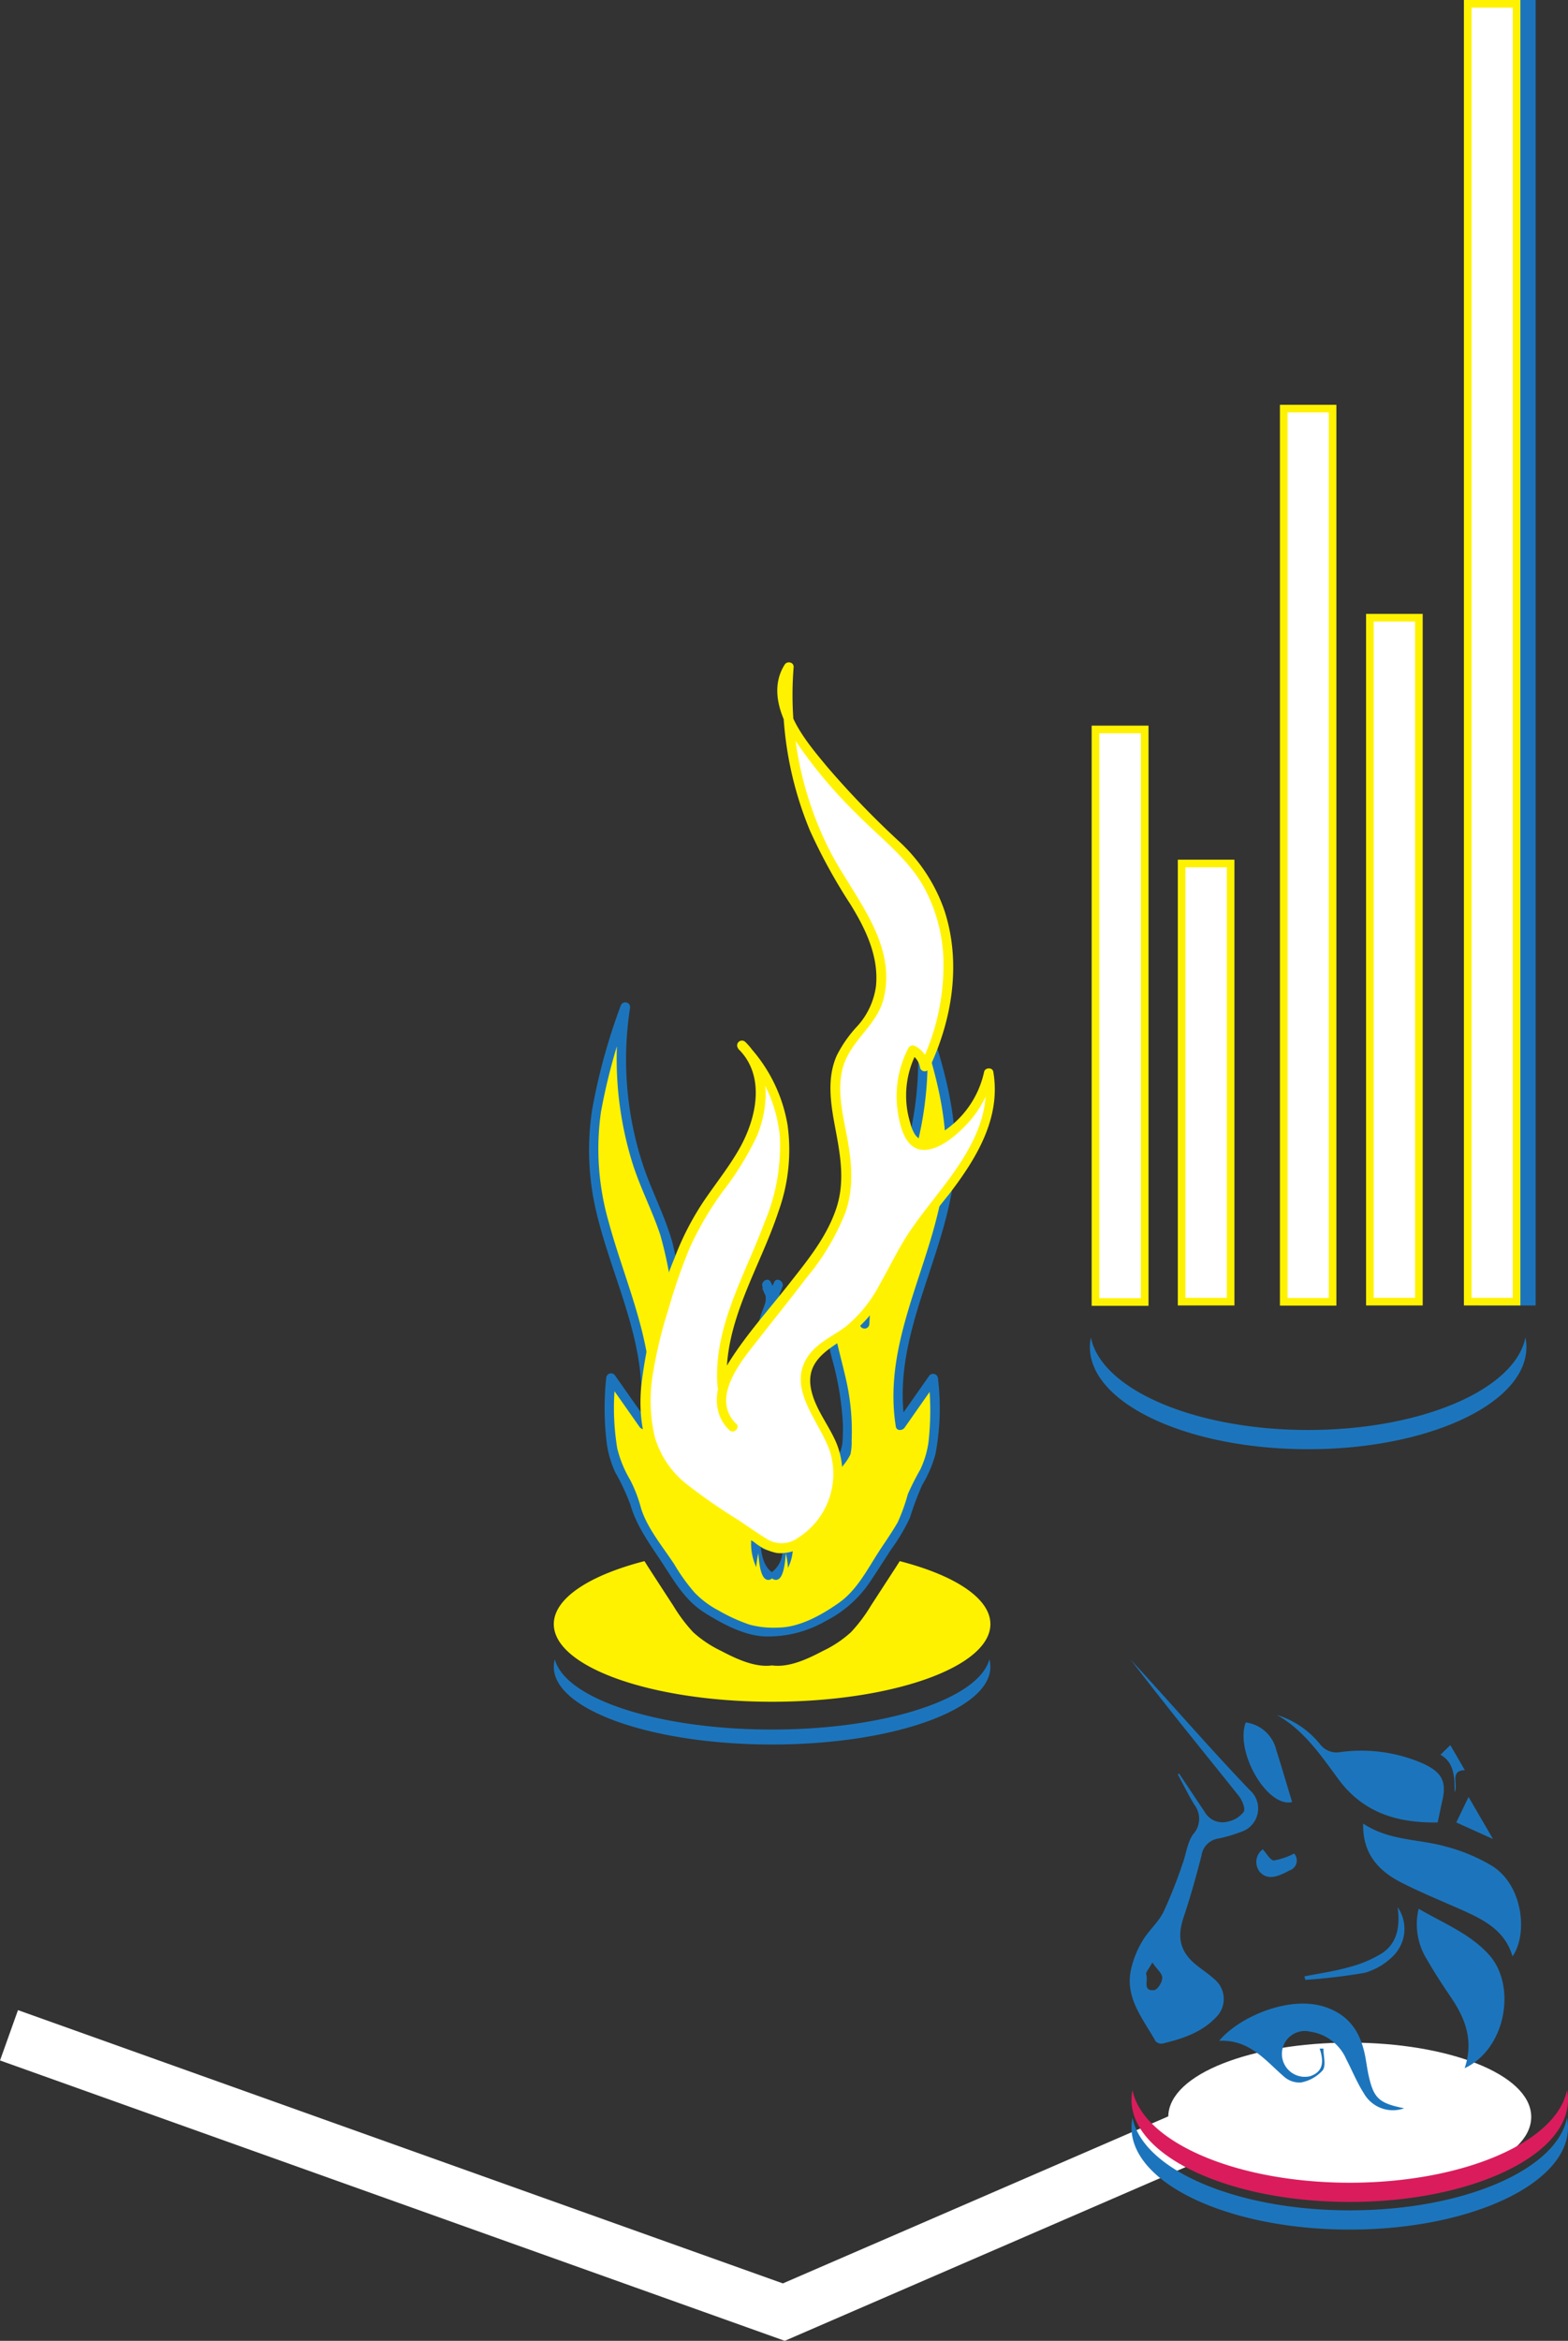 <svg xmlns="http://www.w3.org/2000/svg" viewBox="0 0 205.47 306.62"><rect x="0" y="0" width="205.47" height="306.62" fill="#333333" stroke="none"/><defs><style>.cls-1,.cls-3{fill:#fff;}.cls-1,.cls-2{stroke:#fff;}.cls-1,.cls-2,.cls-4,.cls-6{stroke-miterlimit:10;}.cls-2,.cls-4,.cls-6{fill:none;}.cls-2{stroke-width:7px;}.cls-4{stroke:#fff200;}.cls-5{fill:#1c75bc;}.cls-6{stroke:#1c75bc;}.cls-7{fill:#fff200;}.cls-8{fill:#da1c5c;}</style></defs><g id="Layer_2" data-name="Layer 2"><g id="All_Text" data-name="All Text"><ellipse class="cls-1" cx="176.87" cy="277.29" rx="23.28" ry="9.23"/><polyline class="cls-2" points="166.99 275.01 102.71 302.86 1.18 266.6"/><path class="cls-3" d="M143.55,95.55v75H150V95.55Zm17.71,17.56h-6.42V170.5h6.42Z"/><path class="cls-4" d="M143.55,95.55v75H150V95.55Zm17.71,17.56h-6.42V170.5h6.42Z"/><path class="cls-3" d="M168.22,53.52v117h6.4v-117Zm17.71,27.39h-6.42V170.5h6.42Z"/><path class="cls-4" d="M168.22,53.52v117h6.4v-117Zm17.71,27.39h-6.42V170.5h6.42Z"/><path class="cls-5" d="M194.33.5v170h6.4V.5Z"/><path class="cls-6" d="M194.33.5v170h6.4V.5Z"/><path class="cls-3" d="M192.33.5v170h6.4V.5Z"/><path class="cls-4" d="M192.33.5v170h6.4V.5Z"/><path class="cls-5" d="M101.17,226.55c-14.88,0-27.11-4-28.47-9.21a4,4,0,0,0-.13,1c0,5.62,12.81,10.17,28.6,10.17s28.61-4.55,28.61-10.17a4,4,0,0,0-.13-1C128.29,222.51,116.06,226.55,101.17,226.55Z"/><path class="cls-7" d="M124.53,152.42c.38-7.19-1.91-14.06-4.14-20.56a44.94,44.94,0,0,1-2.06,21.91c-1.08,3-2.5,5.7-3.39,8.79a56.22,56.22,0,0,0-1.63,10.73,25.81,25.81,0,0,1-3.52-9.49c-1.62,2.61-1.69,6.49-1.13,9.85s1.68,6.51,2.14,9.91a27.32,27.32,0,0,1,.06,6.64l-3.58,5.06c-.85-3,.21-6.72-.91-9.56-.72-1.81-2.13-2.8-3.22-4.19a8,8,0,0,1-.6-.88c1.12-3.33.08-7.09-1.29-10.4a11.28,11.28,0,0,1,.67-1.93c-.26.56-.51,1.13-.76,1.72-.24-.59-.5-1.16-.75-1.72a11.28,11.28,0,0,1,.67,1.93c-1.37,3.31-2.41,7.07-1.3,10.4a7.94,7.94,0,0,1-.59.88c-1.09,1.39-2.51,2.38-3.22,4.19-1.12,2.84-.06,6.54-.92,9.56l-3.57-5.06a26.83,26.83,0,0,1,.06-6.64c.46-3.4,1.56-6.55,2.13-9.91s.5-7.24-1.12-9.85A25.82,25.82,0,0,1,89,173.29a55.44,55.44,0,0,0-1.62-10.73c-.9-3.09-2.31-5.83-3.4-8.79A45.18,45.18,0,0,1,82,131.86c-2.23,6.5-4.51,13.37-4.13,20.56.32,6,2.45,11.41,4.24,16.85s3.31,11.52,2.3,17.35l-4.3-6.12c-.29,4.1-.52,8.57,1.09,12,.53,1.12,1.24,2.08,1.68,3.27.32.87.49,1.83.82,2.69a12.36,12.36,0,0,0,1.21,2.18c1.12,1.73,2.24,3.47,3.37,5.2a20.8,20.8,0,0,0,2.61,3.48,15.12,15.12,0,0,0,3.64,2.43c2.12,1.12,4.52,2.2,6.69,1.91,2.18.29,4.57-.79,6.69-1.91a14.93,14.93,0,0,0,3.64-2.43,20.31,20.31,0,0,0,2.62-3.48l3.37-5.2a11.72,11.72,0,0,0,1.2-2.18c.33-.86.51-1.82.83-2.69.44-1.19,1.15-2.15,1.67-3.27,1.62-3.45,1.39-7.92,1.09-12L118,186.62c-1-5.83.5-11.9,2.3-17.35S124.21,158.39,124.53,152.42ZM101.72,185.1a4.47,4.47,0,0,1-.55,3.56,4.47,4.47,0,0,1-.55-3.56,9.74,9.74,0,0,1,.55-1.49A8,8,0,0,1,101.72,185.1Zm-2.67,17.23a13.74,13.74,0,0,1,.32-3.33c.13,1.63.38,3.68,1.46,3.46a.74.74,0,0,0,.34-.18.83.83,0,0,0,.35.18c1.08.22,1.32-1.83,1.46-3.46a13.74,13.74,0,0,1,.32,3.33c-.08,1.86-.85,3.8-2.13,4.34C99.89,206.13,99.13,204.19,99.05,202.33Zm2.12-31.76a14.91,14.91,0,0,1,0,6.48A15.22,15.22,0,0,1,101.17,170.57Z"/><path class="cls-5" d="M125.15,152.42c.33-7.17-1.85-14-4.16-20.72a.62.62,0,0,0-1.2.33A44.28,44.28,0,0,1,118,153c-1.13,3.24-2.75,6.3-3.68,9.61a58.2,58.2,0,0,0-1.58,10.68l1.16-.32a26,26,0,0,1-3.46-9.33.63.63,0,0,0-1.14-.15c-2.56,4.34-1.44,9.78-.3,14.38a39.5,39.5,0,0,1,1.46,8.77c0,.8,0,1.59-.07,2.38a3.71,3.71,0,0,1-.84,2l-2.76,3.89,1.15.15c-.62-2.4-.16-4.88-.42-7.32a8.85,8.85,0,0,0-2.64-5.31c-.34-.36-.69-.71-1-1.1a1.46,1.46,0,0,1-.4-1.62,11.29,11.29,0,0,0,.15-3.43,18.5,18.5,0,0,0-.78-3.69c-.18-.58-.42-1.15-.6-1.72a2.71,2.71,0,0,1,.27-2.28c.31-.73-.75-1.37-1.08-.63-.26.57-.51,1.14-.76,1.71h1.08q-.36-.85-.75-1.71c-.34-.74-1.4-.1-1.08.63a2.82,2.82,0,0,1,.35,2.07c-.17.57-.43,1.13-.61,1.71a19.4,19.4,0,0,0-.83,3.68,12.09,12.09,0,0,0,.08,3.45c.13.71.29,1-.18,1.61a16.36,16.36,0,0,1-1.18,1.32,8.82,8.82,0,0,0-2.61,5.12c-.3,2.5.19,5-.44,7.51l1.14-.15L93,191.25a4.32,4.32,0,0,1-1-2,17.21,17.21,0,0,1-.08-2.38,38.27,38.27,0,0,1,1.46-9c1.14-4.6,2.26-10-.3-14.38-.25-.43-1-.4-1.14.15A26,26,0,0,1,88.49,173l1.17.32a59.56,59.56,0,0,0-1.52-10.46c-.93-3.39-2.59-6.52-3.74-9.83a44.15,44.15,0,0,1-1.84-21,.63.63,0,0,0-1.21-.33,78.51,78.51,0,0,0-3.75,13.62,35,35,0,0,0,.51,13.3c2.14,9.22,7.22,18.08,5.65,27.83l1.14-.15-4.3-6.12a.63.63,0,0,0-1.16.32,37.4,37.4,0,0,0,.09,8.72,13.68,13.68,0,0,0,1.08,3.61,28.53,28.53,0,0,1,2,4.28c.84,2.93,2.69,5.33,4.33,7.86s3,4.82,5.55,6.38c2.26,1.4,5,2.87,7.68,3a15.08,15.08,0,0,0,8-2,15.4,15.4,0,0,0,6-5.39c.87-1.3,1.71-2.63,2.56-3.94a25.76,25.76,0,0,0,2.5-4.19,37.82,37.82,0,0,1,1.63-4.34,16,16,0,0,0,1.72-4,32.43,32.43,0,0,0,.33-9.93.64.64,0,0,0-1.17-.32l-4.29,6.12,1.14.15c-1.91-11.86,5.85-22.42,6.56-34,0-.81-1.2-.8-1.25,0-.72,11.78-8.46,22.27-6.51,34.36.09.59.86.54,1.14.15l4.29-6.12-1.16-.31a36.78,36.78,0,0,1,0,8.39,12.54,12.54,0,0,1-1.06,3.5,35.12,35.12,0,0,0-1.64,3.24,24,24,0,0,1-1.32,3.67c-.75,1.32-1.64,2.57-2.47,3.84-1.51,2.34-2.89,5.06-5.21,6.7s-5.2,3.23-7.92,3.26a12.2,12.2,0,0,1-3.81-.38,22.74,22.74,0,0,1-4.08-1.86A12.19,12.19,0,0,1,91,208.59a24.79,24.79,0,0,1-2.62-3.65c-1.51-2.32-3.55-4.72-4.38-7.38a17.85,17.85,0,0,0-1.44-3.74,15.08,15.08,0,0,1-1.68-4.12,32.59,32.59,0,0,1-.19-9.2l-1.17.31,4.3,6.12c.27.39,1.05.43,1.14-.15,1.52-9.4-2.82-17.93-5.21-26.76a34.53,34.53,0,0,1-1-14.37A78.54,78.54,0,0,1,82.56,132l-1.21-.33a46,46,0,0,0,1.44,20.4c1,3.33,2.67,6.44,3.75,9.75a51.47,51.47,0,0,1,1.87,11.44.63.63,0,0,0,1.16.31A26.8,26.8,0,0,0,93.16,164l-1.14.15c2.84,4.82.73,10.88-.43,15.87a31.08,31.08,0,0,0-.88,8.32,9.2,9.2,0,0,0,.16,2,5.48,5.48,0,0,0,.9,1.4l2.75,3.89a.64.64,0,0,0,1.15-.15c.59-2.32.25-4.69.41-7a7,7,0,0,1,1.2-3.73c.71-1,1.67-1.78,2.41-2.75a3.4,3.4,0,0,0,.71-1.1c.09-.44-.2-1-.28-1.38a11.32,11.32,0,0,1,.12-4.49,23.42,23.42,0,0,1,1.2-3.9c.43-1.1,0-2-.48-3l-1.08.63q.39.85.75,1.71a.63.63,0,0,0,1.08,0c.25-.57.5-1.14.76-1.71l-1.08-.63c-.4.91-.92,1.85-.56,2.82a29.28,29.28,0,0,1,1.23,3.89,11.71,11.71,0,0,1,.21,4.49c-.08.48-.42,1.12-.32,1.6a3.46,3.46,0,0,0,.71,1.1c.68.89,1.54,1.63,2.22,2.52a6.74,6.74,0,0,1,1.37,3.76c.2,2.43-.18,4.86.43,7.25a.63.63,0,0,0,1.14.15l2.62-3.69a7.16,7.16,0,0,0,1-1.51,7.38,7.38,0,0,0,.16-1.83,30.44,30.44,0,0,0-.87-8.55c-1.16-5-3.26-11.05-.42-15.87l-1.15-.15a27,27,0,0,0,3.6,9.63.63.63,0,0,0,1.16-.31,50.9,50.9,0,0,1,1.87-11.44c1.08-3.31,2.71-6.42,3.75-9.75A45.87,45.87,0,0,0,121,131.7l-1.2.33c2.26,6.59,4.43,13.33,4.11,20.39C123.87,153.22,125.12,153.22,125.15,152.42Z"/><path class="cls-5" d="M101.12,185.26a4.44,4.44,0,0,1,.08,1.62,4,4,0,0,1-.21.84.77.77,0,0,1-.11.25l-.09.16s-.13.18-.06.09h.89l-.08-.12-.12-.22s0-.09,0,0,0-.09-.05-.13a2.58,2.58,0,0,1-.08-.26,4.42,4.42,0,0,1-.16-1.14,5.52,5.52,0,0,1,.6-2.39h-1.08a7.85,7.85,0,0,1,.49,1.33.63.63,0,0,0,1.21-.33,9.75,9.75,0,0,0-.62-1.63.63.63,0,0,0-1.08,0,7,7,0,0,0-.77,3.1,4.47,4.47,0,0,0,.87,2.7.64.64,0,0,0,.89,0,5,5,0,0,0,.71-4.17A.63.63,0,0,0,101.12,185.26Z"/><path class="cls-5" d="M99.67,202.33a13.39,13.39,0,0,1,.3-3.16L98.74,199a9.1,9.1,0,0,0,.61,3.11,1.42,1.42,0,0,0,2.27.61h-.89a1.42,1.42,0,0,0,2.27-.61,8.86,8.86,0,0,0,.6-3.11l-1.22.17a10.49,10.49,0,0,1,.14,4.32,3.53,3.53,0,0,1-1.66,2.64h.63c-1.35-.61-1.75-2.48-1.82-3.8,0-.8-1.29-.81-1.25,0A7.35,7.35,0,0,0,99.49,206a3.47,3.47,0,0,0,1.2,1.15.88.88,0,0,0,1,0,3.48,3.48,0,0,0,.66-.48,5.91,5.91,0,0,0,1.51-3.31,12.86,12.86,0,0,0-.24-4.5c-.15-.74-1.17-.5-1.23.16a11.66,11.66,0,0,1-.31,2.12,2,2,0,0,1-.28.66l-.1.08c0-.06,0,0,0,0a.66.66,0,0,0-.89,0s-.12,0-.06,0,0,0,0,0l-.1-.1a2.31,2.31,0,0,1-.27-.65A11.67,11.67,0,0,1,100,199a.62.62,0,0,0-.54-.61.61.61,0,0,0-.68.45,14.62,14.62,0,0,0-.35,3.49C98.45,203.13,99.7,203.13,99.67,202.33Z"/><path class="cls-5" d="M100.57,170.74a14.33,14.33,0,0,1,0,6.15h1.21a14.33,14.33,0,0,1,0-6.15c.17-.78-1-1.12-1.21-.33a16,16,0,0,0,0,6.81.63.63,0,0,0,1.21,0,16,16,0,0,0,0-6.81C101.6,169.62,100.4,170,100.57,170.74Z"/><path class="cls-7" d="M101.17,211.14c1.28-.54,2-2.48,2.13-4.34a13.74,13.74,0,0,0-.32-3.33c-.14,1.63-.38,3.68-1.46,3.46a.73.73,0,0,1-.35-.18.66.66,0,0,1-.34.18c-1.08.22-1.33-1.83-1.46-3.46a13.74,13.74,0,0,0-.32,3.33C99.13,208.66,99.89,210.6,101.17,211.14Z"/><path class="cls-7" d="M117.9,204.49l-.41.65-3.37,5.19a20.31,20.31,0,0,1-2.62,3.48,14.93,14.93,0,0,1-3.64,2.43c-2.12,1.12-4.51,2.21-6.69,1.91-2.17.3-4.57-.79-6.69-1.91a15.12,15.12,0,0,1-3.64-2.43,20.8,20.8,0,0,1-2.61-3.48q-1.7-2.6-3.37-5.19l-.41-.65c-7.19,1.85-11.88,4.86-11.88,8.25,0,5.61,12.81,10.17,28.6,10.17s28.61-4.56,28.61-10.17C129.78,209.35,125.09,206.34,117.9,204.49Z"/><path class="cls-3" d="M96,187a5.36,5.36,0,0,1-1.22-5.48,15.65,15.65,0,0,1,3-5.06l6.63-8.48c3-3.84,6.13-8,6.48-12.85.42-5.75-3.11-11.91-.45-17,1-2,2.86-3.44,3.93-5.4,1.65-3,1.25-6.77,0-10s-3.35-6-5.07-8.94a45.49,45.49,0,0,1-5.92-26.41c-2.2,3.27,0,7.64,2.39,10.77a86.83,86.83,0,0,0,9.38,10.44,48.16,48.16,0,0,1,5,5c5.65,7.25,5.09,17.88,1.05,26.14a2.81,2.81,0,0,0-1.57-2.19,12.72,12.72,0,0,0-.56,10.73,2.83,2.83,0,0,0,1.13,1.51,2.87,2.87,0,0,0,2.6-.33,13.39,13.39,0,0,0,6.79-8.88c.8,4.15-.86,8.41-3.16,12s-5.24,6.66-7.45,10.26c-2.45,4-4.1,8.72-7.86,11.51-1.79,1.32-4.07,2.24-5,4.24-.89,1.81-.42,4,.44,5.83s2.09,3.48,2.77,5.38a10.51,10.51,0,0,1-4.54,12.28,4.48,4.48,0,0,1-3.28.69,5.82,5.82,0,0,1-1.7-.87l-6.44-4.29c-2.59-1.72-5.27-3.53-6.87-6.2a15.42,15.42,0,0,1-1.77-8.85,50.86,50.86,0,0,1,2.53-12,50.71,50.71,0,0,1,4.42-11c2.16-3.68,5.16-6.87,6.89-10.77s1.85-9-1.3-11.91a19.34,19.34,0,0,1,5.69,13.82c-.11,10.74-9.11,20.16-8.2,30.86"/><path class="cls-7" d="M96.47,186.5c-3-2.92-.19-7.09,1.8-9.65,2.46-3.17,5-6.3,7.41-9.47a31.13,31.13,0,0,0,5.09-8.52c1.12-3.19.87-6.38.28-9.64s-1.69-7.18-.2-10.48c1.36-3,4.28-4.82,5-8.19,1.6-7.19-4-13.11-7.06-19A45.11,45.11,0,0,1,104,87.36c0-.65-.86-.8-1.17-.31-2,3.15-.59,6.86,1.24,9.74a62.22,62.22,0,0,0,8.21,9.84c2.94,3,6.48,5.63,8.64,9.31a21.18,21.18,0,0,1,2.71,10.93,29.61,29.61,0,0,1-3,12.56l1.14.15a3.52,3.52,0,0,0-1.85-2.56.64.64,0,0,0-.86.22,13.63,13.63,0,0,0-1.48,7.88c.23,1.88.84,5.28,3.23,5.49,2.17.19,4.56-1.93,5.93-3.4a14.13,14.13,0,0,0,3.42-6.45H129c1,5.55-2.25,10.58-5.47,14.79-1.65,2.16-3.38,4.26-4.84,6.56-1.24,2-2.24,4.07-3.39,6.09a17.76,17.76,0,0,1-4.49,5.58c-1.58,1.18-3.49,2-4.72,3.59-3.33,4.36,1.43,8.84,2.71,12.89a9.92,9.92,0,0,1-4.22,11.17,3.64,3.64,0,0,1-4.17.11c-1.27-.79-2.5-1.66-3.75-2.49a73.5,73.5,0,0,1-6.7-4.66,12.18,12.18,0,0,1-4.17-6.22,20.9,20.9,0,0,1-.22-8.3,57.91,57.91,0,0,1,2-8.3,73.78,73.78,0,0,1,2.79-8.06A41.55,41.55,0,0,1,94.76,156a38.72,38.72,0,0,0,4.42-7.18c1.68-4,1.79-9.15-1.53-12.35a.63.63,0,0,0-.89.89,18.87,18.87,0,0,1,5.42,11.36,25.58,25.58,0,0,1-2,11.41c-2.59,7-6.74,13.76-6.16,21.46.06.8,1.31.8,1.25,0-.62-8.23,4.28-15.4,6.75-22.93a23.8,23.8,0,0,0,1.18-11.31,20.23,20.23,0,0,0-5.6-10.88l-.89.89c3.76,3.61,2.36,9.43,0,13.41-1.37,2.34-3.07,4.45-4.58,6.7a36.86,36.86,0,0,0-3.73,7.29,63.07,63.07,0,0,0-4.38,16.88c-.45,5.11.67,9.94,4.64,13.42a59.41,59.41,0,0,0,6.46,4.58L98.82,202a6.77,6.77,0,0,0,3,1.43c4.23.38,7.61-4.58,8.34-8.19a10.69,10.69,0,0,0-.49-6.05c-1-2.49-2.88-4.61-3.4-7.29-.61-3.19,1.55-4.74,3.92-6.26a16.4,16.4,0,0,0,4.72-4.56c1.52-2.2,2.64-4.66,4-7a67.92,67.92,0,0,1,5.39-7.57c3.56-4.63,6.92-10,5.86-16.12-.1-.61-1.07-.57-1.2,0a12.54,12.54,0,0,1-6.8,8.64c-.87.38-1.57.5-2.24-.39a5,5,0,0,1-.63-1.51,12.15,12.15,0,0,1,.85-9.29l-.85.23a2.41,2.41,0,0,1,1.28,1.81.63.63,0,0,0,1.14.15c3.08-6.39,4.31-14,2-20.9a22.15,22.15,0,0,0-6.05-9.06,117.33,117.33,0,0,1-9.22-9.57c-2.66-3.21-7.29-8.46-4.55-12.85l-1.16-.32a46.41,46.41,0,0,0,3.42,21.5,72.88,72.88,0,0,0,5.28,9.61c2,3.23,3.74,6.83,3.36,10.71a9.73,9.73,0,0,1-2.46,5.28,16.4,16.4,0,0,0-2.68,3.83c-1.3,2.93-.82,6.17-.25,9.22.7,3.73,1.41,7.32.12,11s-3.7,6.6-6,9.54c-2.68,3.42-5.7,6.75-8,10.42-1.71,2.69-2.5,6.45.06,8.9.58.56,1.46-.33.88-.89Z"/><path class="cls-5" d="M171.42,187.31c-14.89,0-27.11-5.32-28.47-12.12a5.86,5.86,0,0,0-.13,1.26c0,7.39,12.8,13.38,28.6,13.38s28.6-6,28.6-13.38a6.57,6.57,0,0,0-.13-1.26C198.53,182,186.31,187.31,171.42,187.31Z"/><path class="cls-5" d="M176.87,289.53c-14.89,0-27.11-5.32-28.47-12.12a6.57,6.57,0,0,0-.13,1.26c0,7.39,12.81,13.38,28.6,13.38s28.6-6,28.6-13.38a5.86,5.86,0,0,0-.13-1.26C204,284.21,191.76,289.53,176.87,289.53Z"/><path class="cls-8" d="M176.87,285.91c-14.89,0-27.11-5.33-28.47-12.13a6.74,6.74,0,0,0-.13,1.26c0,7.4,12.81,13.39,28.6,13.39s28.6-6,28.6-13.39a6,6,0,0,0-.13-1.26C204,280.58,191.76,285.91,176.87,285.91Z"/><path class="cls-5" d="M154.51,232.32l3.34,5a2.68,2.68,0,0,0,3,1.3,3.57,3.57,0,0,0,2.13-1.29c.25-.45-.22-1.55-.67-2.11-4.74-5.93-9.55-11.8-14.17-17.86.84.93,1.69,1.85,2.53,2.77,4.35,4.79,8.61,9.67,13.09,14.34a3.21,3.21,0,0,1-1.18,5.5,18.55,18.55,0,0,1-3,.87,2.61,2.61,0,0,0-2.14,2.24c-.7,2.71-1.45,5.41-2.34,8.06s-.49,4.58,1.81,6.37c.74.58,1.53,1.1,2.22,1.74a3.35,3.35,0,0,1,.21,5c-1.9,2-4.44,2.82-7,3.43a1,1,0,0,1-.91-.3c-1.59-2.85-3.89-5.49-3.29-9.06a12.24,12.24,0,0,1,1.52-4c.78-1.37,2.08-2.45,2.79-3.85a62.53,62.53,0,0,0,2.5-6.3c.49-1.31.63-2.84,1.41-3.92a3,3,0,0,0,.16-3.83c-.79-1.29-1.46-2.66-2.18-4ZM151,257.06c-.44.83-.9,1.31-.8,1.57.29.73-.51,2.19,1,2.06.44,0,1.09-1,1.1-1.6S151.64,258,151,257.06Z"/><path class="cls-5" d="M178.63,238.87c3.42,2.27,7.27,2,10.8,3a23.07,23.07,0,0,1,6.12,2.56c4.09,2.59,4.65,9,2.65,11.83-.93-3.21-3.47-4.64-6.18-5.87s-5.75-2.44-8.51-3.86C180.59,245,178.54,242.78,178.63,238.87Z"/><path class="cls-5" d="M191.93,270.91c1.25-3.75,0-6.68-1.94-9.49-1.05-1.55-2.07-3.13-3-4.74a8.7,8.7,0,0,1-1.09-6.66c3.3,1.94,6.77,3.27,9.29,6.11C198.72,260.17,197.36,268.36,191.93,270.91Z"/><path class="cls-5" d="M188.39,238.72c-5.2.08-9.71-1.21-13-5.66-2.31-3.13-4.52-6.43-8.08-8.43a11.73,11.73,0,0,1,5.7,3.88,2.71,2.71,0,0,0,2.59,1,20.19,20.19,0,0,1,11,1.55c2.47,1.18,3,2.43,2.34,5.08C188.77,236.93,188.61,237.73,188.39,238.72Z"/><path class="cls-5" d="M184,276.16a4.37,4.37,0,0,1-5.25-1.91c-.91-1.42-1.55-3-2.34-4.53a6.08,6.08,0,0,0-4.7-3.59,3,3,0,1,0,0,5.82c1.5-.53,1.88-1.63,1.22-3.61h.49c0,1,.37,2.2-.09,2.84a5.1,5.1,0,0,1-2.84,1.6,3.05,3.05,0,0,1-2.25-.78c-2.46-2.13-4.5-4.86-8.48-4.68,2.54-3.08,9.23-6.06,14-4.39,3.27,1.14,4.64,3.56,5.19,6.71.12.69.22,1.39.36,2.08C180,274.83,180.62,275.48,184,276.16Z"/><path class="cls-5" d="M163.24,225.62a4.74,4.74,0,0,1,4,3.6c.72,2.27,1.39,4.56,2.08,6.83C166.07,236.82,161.81,229.5,163.24,225.62Z"/><path class="cls-5" d="M170.93,258.88c1.92-.38,3.87-.65,5.74-1.18a15.59,15.59,0,0,0,4.48-1.88c2-1.37,2.32-3.57,2-6a5,5,0,0,1-.59,6.39,8.58,8.58,0,0,1-3.71,2.2,75,75,0,0,1-7.81.93Z"/><path class="cls-5" d="M169.58,242.79A1.37,1.37,0,0,1,169,245c-1.22.63-2.74,1.45-3.88.24a2.06,2.06,0,0,1,.35-3c.52.56,1,1.46,1.45,1.46A8.82,8.82,0,0,0,169.58,242.79Z"/><path class="cls-5" d="M190.83,238.72l1.61-3.34,3.2,5.51Z"/><path class="cls-5" d="M190.62,234.77c0-2-.07-3.93-1.86-4.92l1.29-1.26,1.9,3.28C189.9,231.92,191.13,233.78,190.62,234.77Z"/></g></g></svg>